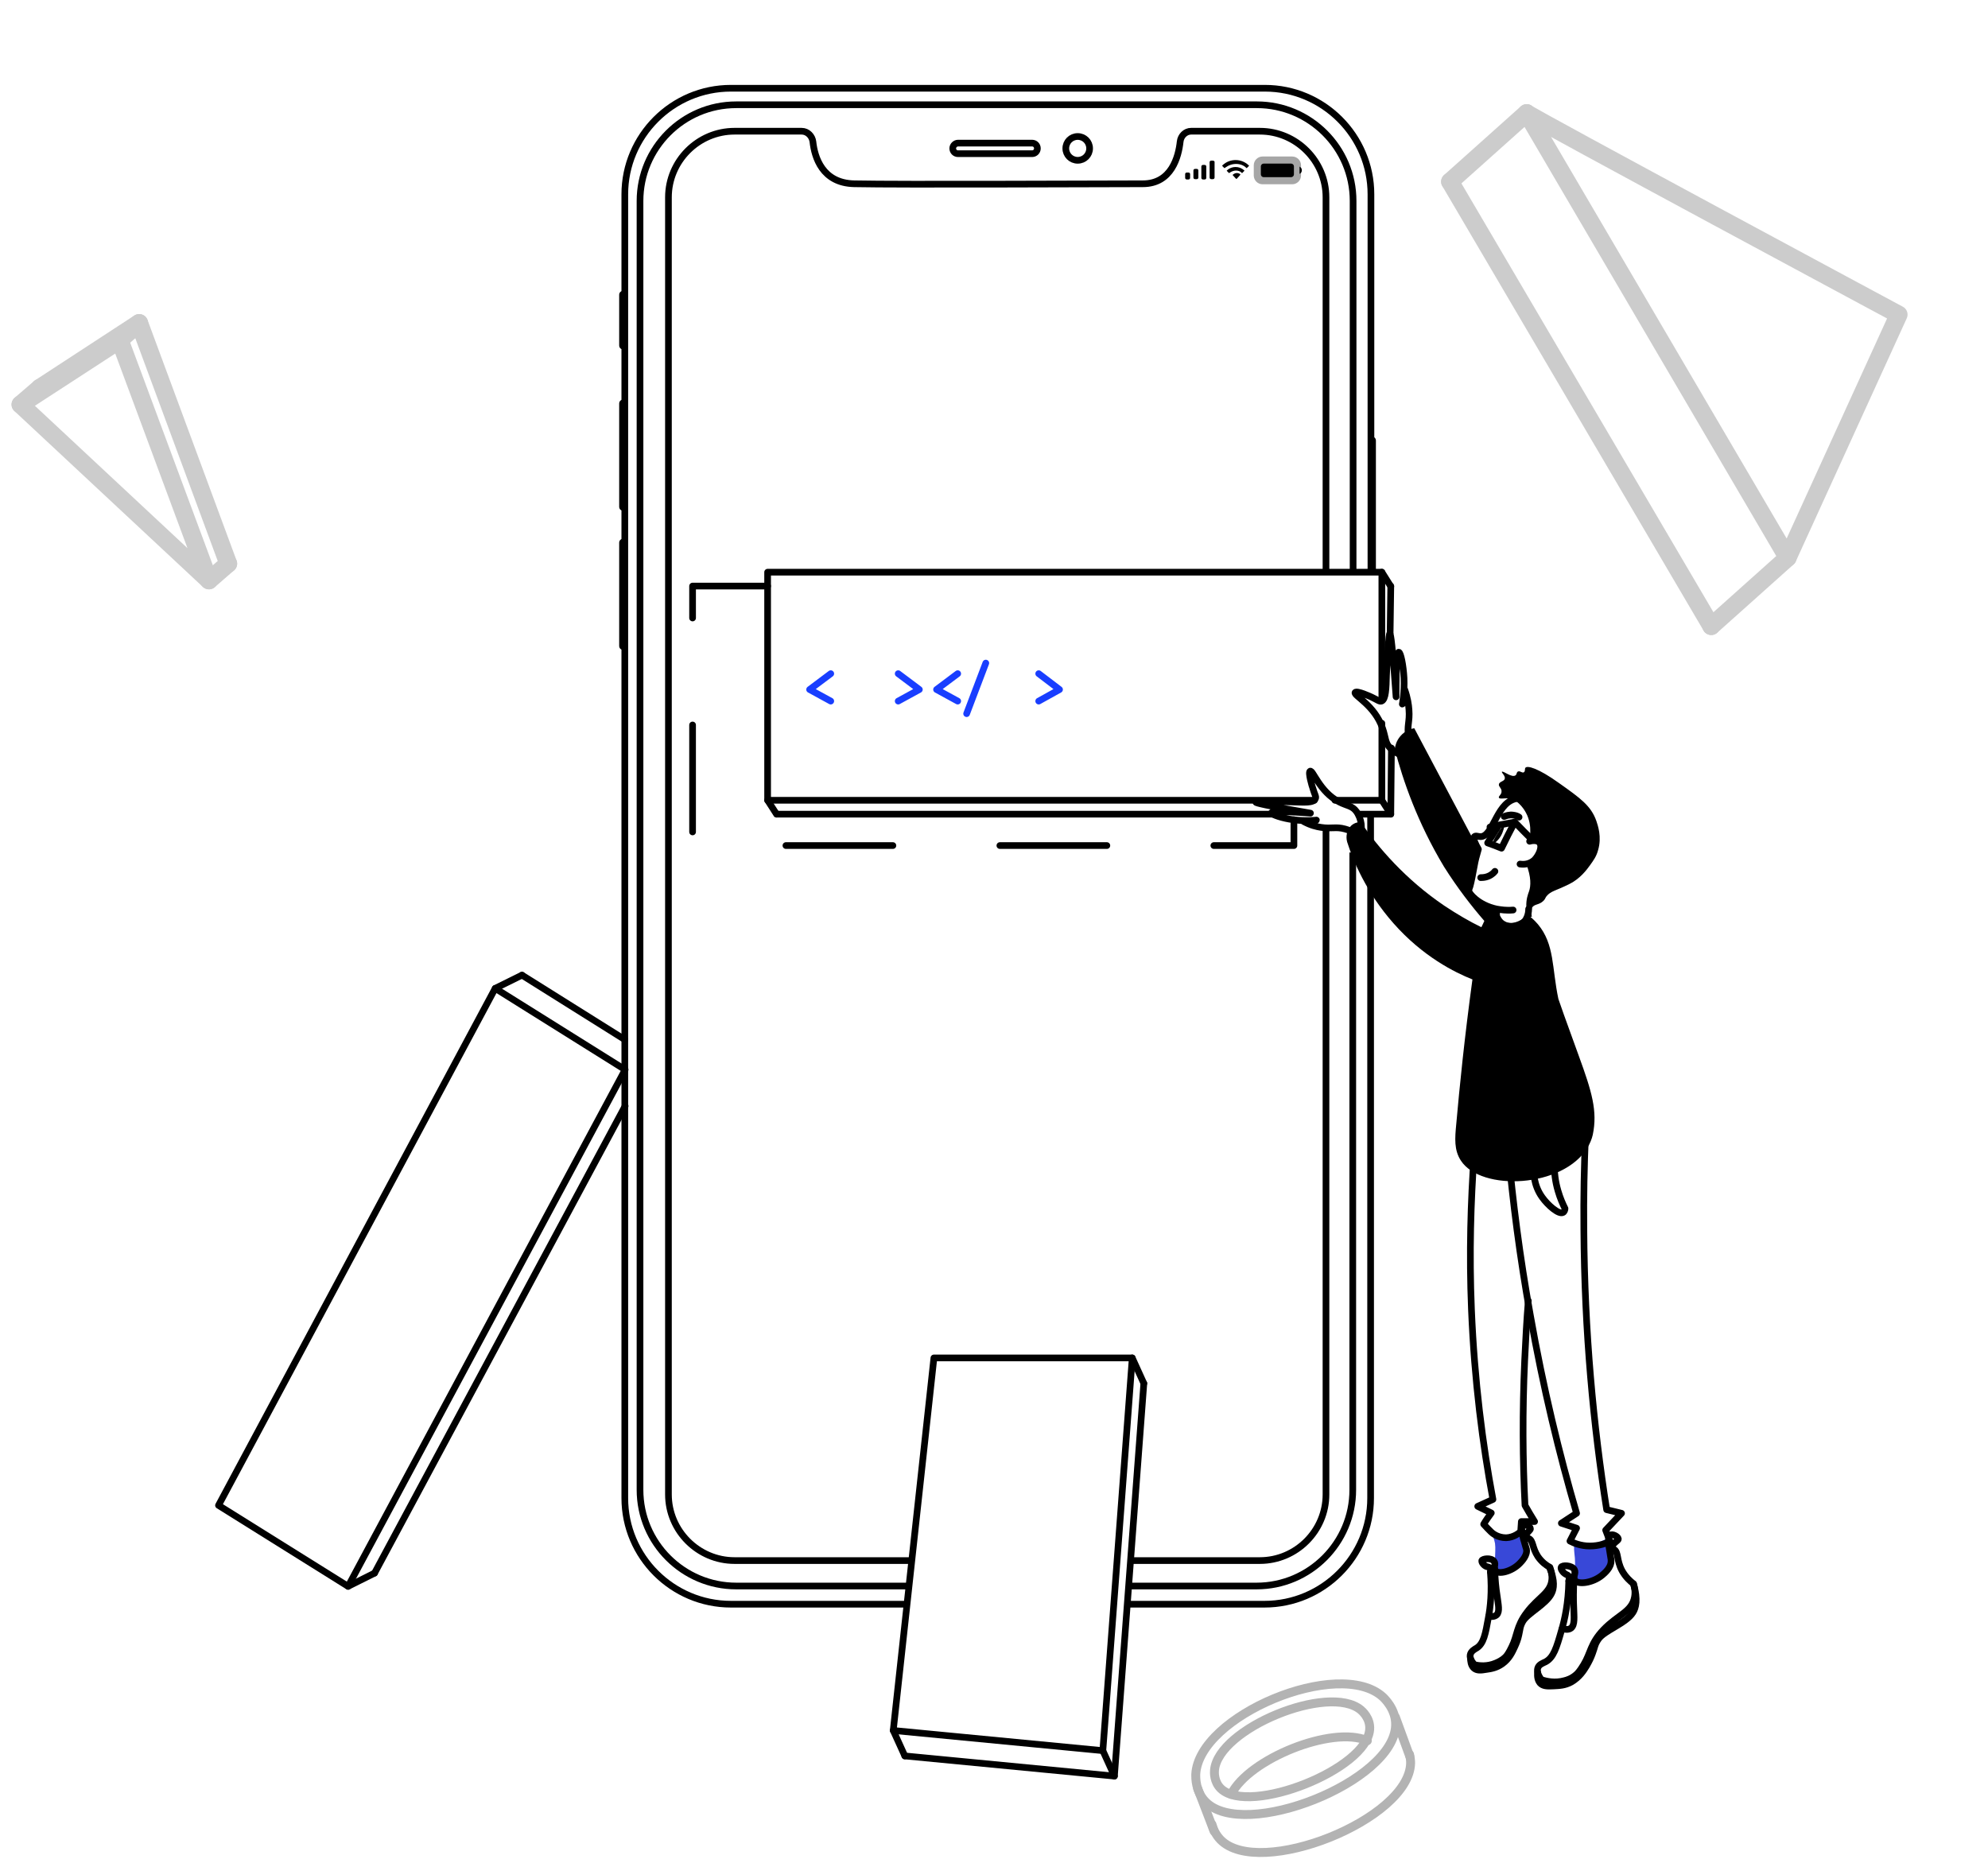 <svg width="223" height="209" viewBox="0 0 223 209" fill="none" xmlns="http://www.w3.org/2000/svg">
<g opacity="0.2">
<path d="M171.255 12.682C171.946 13.255 212.977 35.29 212.977 35.29L200.525 62.575L171.255 12.682Z" stroke="black" stroke-width="2" stroke-miterlimit="10" stroke-linecap="round" stroke-linejoin="round"/>
<path d="M191.958 70.239L162.655 20.376" stroke="black" stroke-width="2" stroke-miterlimit="10" stroke-linecap="round" stroke-linejoin="round"/>
<path d="M171.255 12.682L162.655 20.376" stroke="black" stroke-width="2" stroke-miterlimit="10" stroke-linecap="round" stroke-linejoin="round"/>
<path d="M200.525 62.575L191.958 70.239" stroke="black" stroke-width="2" stroke-miterlimit="10" stroke-linecap="round" stroke-linejoin="round"/>
</g>
<g opacity="0.3">
<path d="M134.129 199.089C134.414 192.462 150.23 185.882 155.132 190.379C155.297 190.545 156.6 191.752 156.552 193.527C156.41 199.87 139.552 206.567 135.219 202.118C134.082 200.958 134.129 199.396 134.129 199.089Z" stroke="black" stroke-miterlimit="10" stroke-linecap="round" stroke-linejoin="round"/>
<path d="M158.115 196.817C158.186 197.124 158.233 197.456 158.233 197.787C158.091 204.13 141.233 210.827 136.9 206.378C136.379 205.834 136.095 205.218 135.953 204.674" stroke="black" stroke-miterlimit="10" stroke-linecap="round" stroke-linejoin="round"/>
<path d="M136.237 198.568C136.663 193.906 149.022 188.817 152.645 191.823C152.764 191.918 153.734 192.746 153.64 194C153.356 198.473 140.191 203.68 136.971 200.674C136.142 199.893 136.213 198.781 136.237 198.568Z" stroke="black" stroke-miterlimit="10" stroke-linecap="round" stroke-linejoin="round"/>
<path d="M138.107 201.289C140.096 197.313 149.425 193.55 153.379 195.278" stroke="black" stroke-miterlimit="10" stroke-linecap="round" stroke-linejoin="round"/>
<path d="M134.343 200.627L136.189 205.431" stroke="black" stroke-miterlimit="10" stroke-linecap="round" stroke-linejoin="round"/>
<path d="M156.528 192.628L158.138 197.03" stroke="black" stroke-miterlimit="10" stroke-linecap="round" stroke-linejoin="round"/>
</g>
<g opacity="0.2">
<path d="M23.44 65.112L2.296 45.381L13.428 38.145L23.44 65.112Z" stroke="black" stroke-width="2" stroke-miterlimit="10" stroke-linecap="round" stroke-linejoin="round"/>
<path d="M4.484 43.496L15.61 36.233L25.601 63.233" stroke="black" stroke-width="2" stroke-miterlimit="10" stroke-linecap="round" stroke-linejoin="round"/>
<path d="M23.44 65.112L25.601 63.232" stroke="black" stroke-width="2" stroke-miterlimit="10" stroke-linecap="round" stroke-linejoin="round"/>
<path d="M2.296 45.381L4.484 43.496" stroke="black" stroke-width="2" stroke-miterlimit="10" stroke-linecap="round" stroke-linejoin="round"/>
<path d="M13.428 38.145L15.61 36.233" stroke="black" stroke-width="2" stroke-miterlimit="10" stroke-linecap="round" stroke-linejoin="round"/>
</g>
<path d="M70.123 119.999L39.047 177.96L24.511 168.875L55.549 110.877L70.123 119.999Z" stroke="black" stroke-width="0.75" stroke-miterlimit="10" stroke-linecap="round" stroke-linejoin="round"/>
<path d="M70.123 124.078L42.014 176.477" stroke="black" stroke-width="0.75" stroke-miterlimit="10" stroke-linecap="round" stroke-linejoin="round"/>
<path d="M58.553 109.393L70.086 116.625" stroke="black" stroke-width="0.75" stroke-miterlimit="10" stroke-linecap="round" stroke-linejoin="round"/>
<path d="M39.047 177.96L42.014 176.477" stroke="black" stroke-width="0.75" stroke-miterlimit="10" stroke-linecap="round" stroke-linejoin="round"/>
<path d="M55.55 110.877L58.553 109.393" stroke="black" stroke-width="0.75" stroke-miterlimit="10" stroke-linecap="round" stroke-linejoin="round"/>
<path d="M142.806 91.334C124.265 91.334 105.686 91.334 87.144 91.334" stroke="black" stroke-width="0.75" stroke-miterlimit="10" stroke-linecap="round" stroke-linejoin="round"/>
<path d="M156.082 83.917C156.045 86.402 156.045 88.849 156.008 91.334C154.784 91.334 153.598 91.334 152.374 91.334" stroke="black" stroke-width="0.75" stroke-miterlimit="10" stroke-linecap="round" stroke-linejoin="round"/>
<path d="M156.008 65.746C155.971 67.526 155.971 69.269 155.934 71.049" stroke="black" stroke-width="0.75" stroke-miterlimit="10" stroke-linecap="round" stroke-linejoin="round"/>
<path d="M86.106 89.776L87.107 91.334" stroke="black" stroke-width="0.75" stroke-miterlimit="10" stroke-linecap="round" stroke-linejoin="round"/>
<path d="M155.007 89.776L156.008 91.334" stroke="black" stroke-width="0.75" stroke-miterlimit="10" stroke-linecap="round" stroke-linejoin="round"/>
<path d="M155.007 64.189C155.341 64.708 155.674 65.264 156.008 65.783L155.007 64.189Z" fill="black"/>
<path d="M155.007 64.189C155.341 64.708 155.674 65.264 156.008 65.783" stroke="black" stroke-width="0.75" stroke-miterlimit="10" stroke-linecap="round" stroke-linejoin="round"/>
<path d="M147.442 89.776C127.009 89.776 106.539 89.776 86.106 89.776V64.189H155.007C155.007 68.305 155.007 72.458 155.007 76.575C155.007 77.242 155.007 77.91 155.007 78.577" stroke="black" stroke-width="0.75" stroke-miterlimit="10" stroke-linecap="round" stroke-linejoin="round"/>
<path d="M155.007 81.136V89.776H149.741" stroke="black" stroke-width="0.75" stroke-miterlimit="10" stroke-linecap="round" stroke-linejoin="round"/>
<path d="M176.675 176.265C177.12 175.857 177.788 175.301 178.678 174.744C179.938 173.928 180.569 173.521 181.051 173.817C181.57 174.114 181.311 175.004 181.941 176.191C182.349 176.932 182.905 177.414 183.239 177.674C183.35 178.045 183.461 178.564 183.35 179.157C183.053 180.826 181.496 181.123 179.864 182.828C178.381 184.386 178.455 185.424 177.639 186.759C177.194 187.501 176.935 187.761 176.749 187.909C176.267 188.317 175.785 188.465 175.488 188.539C174.413 188.836 173.449 188.613 172.893 188.428C172.633 188.057 172.373 187.612 172.485 187.167C172.596 186.722 173.078 186.574 173.375 186.426C174.265 185.943 174.598 184.868 175.155 182.903C175.526 181.679 175.933 179.788 175.971 177.414" stroke="black" stroke-width="0.75" stroke-miterlimit="10" stroke-linecap="round" stroke-linejoin="round"/>
<path d="M178.307 173.224C177.12 173.261 176.119 172.556 176.082 172.668C176.045 172.742 176.267 172.816 176.453 173.113C176.638 173.409 176.527 173.706 176.601 174.225C176.712 175.004 176.675 175.634 176.675 176.265C176.675 176.673 176.638 177.006 176.601 177.266C176.712 177.34 176.861 177.489 177.083 177.563C177.232 177.637 177.677 177.785 178.604 177.377C179.271 177.081 180.384 176.636 180.606 175.597C180.643 175.449 180.606 175.486 180.606 174.744C180.606 173.076 180.717 172.89 180.532 172.705C180.198 172.371 179.568 173.224 178.307 173.224Z" fill="#3848D8"/>
<path d="M175.971 177.34C176.008 177.192 176.045 176.969 175.971 176.821C175.896 176.71 175.785 176.673 175.637 176.598C175.303 176.413 175.044 176.005 175.118 175.82C175.192 175.56 176.304 175.56 176.601 176.079C176.824 176.487 176.416 176.895 176.601 177.229C176.935 177.822 178.641 177.6 179.716 176.71C179.976 176.487 180.754 175.857 180.717 175.078C180.717 175.078 180.717 175.041 180.717 174.967C180.569 173.928 180.495 173.706 180.458 173.298C180.421 172.742 180.384 172.371 180.606 172.223C180.903 172.037 181.496 172.371 181.533 172.631C181.533 172.816 181.311 172.853 180.94 173.261C180.754 173.446 180.643 173.632 180.569 173.78" stroke="black" stroke-width="0.75" stroke-miterlimit="10" stroke-linecap="round" stroke-linejoin="round"/>
<path d="M176.564 177.006C176.49 178.378 176.49 179.491 176.527 180.233C176.564 181.456 176.675 182.272 176.23 182.643C175.934 182.866 175.526 182.791 175.229 182.717" stroke="black" stroke-width="0.75" stroke-miterlimit="10" stroke-linecap="round" stroke-linejoin="round"/>
<path d="M172.485 187.612C172.448 187.835 172.411 188.391 172.744 188.799C173.078 189.17 173.56 189.17 174.265 189.133C174.895 189.096 175.526 189.096 176.267 188.688C177.157 188.169 177.639 187.427 177.973 186.871C178.27 186.351 178.455 185.981 178.641 185.461C178.9 184.794 178.863 184.497 179.308 183.867C179.976 182.903 182.386 182.124 183.165 180.9C183.499 180.381 183.758 179.454 183.239 177.711" stroke="black" stroke-width="0.75" stroke-miterlimit="10" stroke-linecap="round" stroke-linejoin="round"/>
<path d="M167.701 175.301C168.072 174.893 168.628 174.299 169.407 173.706C170.482 172.816 171.039 172.371 171.484 172.594C172.003 172.816 171.854 173.632 172.522 174.633C172.967 175.264 173.486 175.634 173.857 175.82C173.968 176.116 174.116 176.599 174.079 177.155C173.968 178.712 172.559 179.157 171.261 180.9C170.074 182.458 170.223 183.459 169.592 184.72C169.259 185.424 169.036 185.721 168.888 185.869C168.48 186.277 168.035 186.463 167.775 186.574C166.811 186.982 165.921 186.871 165.402 186.759C165.142 186.463 164.846 186.055 164.92 185.647C164.994 185.239 165.402 185.016 165.661 184.868C166.44 184.349 166.626 183.311 166.959 181.456C167.182 180.307 167.367 178.527 167.182 176.339" stroke="black" stroke-width="0.75" stroke-miterlimit="10" stroke-linecap="round" stroke-linejoin="round"/>
<path d="M170.482 171.11C170.445 171.11 170.482 171.37 170.52 171.629C170.408 171.741 170.186 171.926 169.926 172.074C169.704 172.186 169.11 172.482 168.332 172.297C167.664 172.148 167.219 171.741 167.071 171.555C167.479 172.186 167.627 172.779 167.701 173.15C167.775 173.743 167.701 174.114 167.701 175.301C167.701 175.671 167.738 176.005 167.738 176.191C167.85 176.265 167.998 176.339 168.183 176.413C168.332 176.45 168.74 176.524 169.555 176.079C170.149 175.746 171.113 175.189 171.224 174.225C171.261 174.003 171.224 173.817 171.15 173.446C171.002 172.668 171.002 172.186 170.742 171.703C170.705 171.629 170.52 171.11 170.482 171.11Z" fill="#3848D8"/>
<path d="M167.182 176.339C167.219 176.191 167.219 176.005 167.108 175.894C167.033 175.783 166.922 175.783 166.774 175.746C166.44 175.634 166.181 175.264 166.218 175.078C166.292 174.856 167.256 174.707 167.59 175.152C167.849 175.486 167.478 175.894 167.701 176.191C168.072 176.673 169.592 176.302 170.482 175.375C170.705 175.152 171.372 174.448 171.224 173.78C171.224 173.78 171.224 173.743 171.187 173.669C170.927 172.742 170.853 172.556 170.779 172.186C170.705 171.704 170.631 171.333 170.816 171.184C171.076 170.962 171.669 171.221 171.669 171.481C171.706 171.629 171.483 171.704 171.187 172.149C171.038 172.334 170.964 172.519 170.89 172.668" stroke="black" stroke-width="0.75" stroke-miterlimit="10" stroke-linecap="round" stroke-linejoin="round"/>
<path d="M167.664 175.968C167.701 177.229 167.812 178.23 167.924 178.935C168.072 180.047 168.257 180.789 167.887 181.16C167.627 181.382 167.256 181.382 166.997 181.308" stroke="black" stroke-width="0.75" stroke-miterlimit="10" stroke-linecap="round" stroke-linejoin="round"/>
<path d="M164.957 186.092C164.957 186.314 164.994 186.834 165.328 187.13C165.661 187.427 166.106 187.39 166.737 187.279C167.293 187.204 167.886 187.093 168.517 186.648C169.296 186.092 169.629 185.35 169.889 184.794C170.111 184.312 170.26 183.941 170.371 183.422C170.519 182.792 170.482 182.495 170.816 181.902C171.335 180.974 173.449 179.973 174.042 178.749C174.302 178.23 174.45 177.377 173.82 175.857" stroke="black" stroke-width="0.75" stroke-miterlimit="10" stroke-linecap="round" stroke-linejoin="round"/>
<path d="M86.106 65.746H77.688V94.857H145.143V91.964" stroke="black" stroke-width="0.75" stroke-miterlimit="10" stroke-linecap="round" stroke-linejoin="round" stroke-dasharray="12 12"/>
<path d="M158.011 82.693C157.788 81.433 158.159 80.988 158.048 79.615C158.011 79.059 157.899 78.281 157.566 77.353C157.38 78.688 157.343 78.985 157.306 78.985C157.306 78.985 157.566 77.687 157.492 76.055C157.417 74.646 157.121 73.163 156.898 73.163C156.75 73.163 156.602 74.09 156.602 78.169C156.194 72.384 156.008 71.086 155.897 71.086C155.786 71.086 155.637 73.46 155.526 75.722C155.489 77.242 155.452 78.466 154.97 78.651C154.747 78.725 154.562 78.54 153.857 78.206C153.783 78.169 152.189 77.428 152.003 77.687C151.818 78.021 154.191 79.096 155.081 81.692C155.452 82.731 155.341 83.361 156.008 83.991C156.75 84.733 158.011 84.993 158.307 84.548C158.604 84.214 158.196 83.806 158.011 82.693Z" stroke="black" stroke-width="0.75" stroke-miterlimit="10" stroke-linecap="round" stroke-linejoin="round"/>
<path d="M150.891 93.002C149.815 92.706 149.407 93.002 148.184 92.817C147.702 92.743 147.034 92.594 146.218 92.15C147.405 92.038 147.665 92.038 147.665 92.001C147.665 92.001 146.515 92.15 145.106 91.964C143.882 91.816 142.584 91.371 142.621 91.185C142.658 91.037 143.437 90.963 146.997 91.222C141.991 90.37 140.841 90.073 140.878 89.999C140.878 89.888 142.955 89.888 144.957 89.962C146.292 89.999 147.331 90.11 147.553 89.591C147.665 89.368 147.479 89.183 147.257 88.404C147.22 88.33 146.7 86.624 146.96 86.513C147.257 86.328 148.035 88.849 150.223 89.962C151.076 90.407 151.67 90.37 152.152 91.037C152.745 91.853 152.893 93.151 152.485 93.448C152.152 93.707 151.855 93.262 150.891 93.002Z" stroke="black" stroke-width="0.75" stroke-miterlimit="10" stroke-linecap="round" stroke-linejoin="round"/>
<path d="M165.353 129.567C164.982 134.721 164.797 140.543 165.057 146.885C165.39 154.932 166.317 162.089 167.467 168.208C166.911 168.467 166.317 168.727 165.761 168.986C166.28 169.246 166.762 169.468 167.282 169.728C166.985 170.136 166.688 170.544 166.429 170.989C166.688 171.286 166.985 171.582 167.244 171.842C167.393 171.99 167.986 172.509 168.95 172.509C169.84 172.472 170.434 171.953 170.582 171.805C170.619 171.434 170.619 171.063 170.656 170.692C171.138 170.692 171.657 170.692 172.139 170.692C171.769 170.099 171.398 169.468 171.064 168.875C170.804 163.795 170.767 158.381 171.027 152.633C171.138 150.333 171.249 148.108 171.435 145.921" stroke="black" stroke-width="0.75" stroke-miterlimit="10" stroke-linecap="round" stroke-linejoin="round"/>
<path d="M169.173 129.047C169.692 134.758 170.471 140.951 171.657 147.515C173.104 155.71 174.921 163.164 176.849 169.765C176.293 170.136 175.7 170.507 175.143 170.877C175.7 171.063 176.293 171.248 176.849 171.434C176.59 171.916 176.367 172.398 176.107 172.88C176.515 173.102 177.331 173.436 178.332 173.436C179.371 173.436 180.15 173.14 180.595 172.917C180.446 172.509 180.261 172.064 180.112 171.656C180.706 171.026 181.299 170.395 181.892 169.765C181.336 169.617 180.78 169.505 180.224 169.357C178.74 159.975 177.739 149.443 177.665 137.947C177.628 134.276 177.702 130.753 177.85 127.305C174.958 127.898 172.065 128.491 169.173 129.047Z" stroke="black" stroke-width="0.75" stroke-miterlimit="10" stroke-linecap="round" stroke-linejoin="round"/>
<path d="M156.453 84.028C156.49 83.769 156.601 83.138 157.084 82.582C157.677 81.877 158.456 81.729 158.641 81.692C161.051 86.216 163.425 90.74 165.835 95.264C165.613 96.525 165.316 97.823 164.945 99.158C164.871 99.418 164.797 99.715 164.723 99.974C164.982 100.345 165.427 100.901 166.169 101.383C166.836 101.791 167.467 101.94 167.838 102.014C167.838 102.125 167.838 102.236 167.801 102.347C167.912 102.644 168.171 103.052 168.579 103.312C169.358 103.794 170.508 103.497 171.361 102.607C171.657 102.83 172.065 103.163 172.51 103.682C174.401 105.945 174.068 108.577 174.809 112.063C174.884 112.323 175.625 114.4 177.109 118.479C178.555 122.447 179.222 124.635 178.666 127.305C178.555 127.787 178.369 128.232 178.073 128.751C175.329 133.275 166.132 133.683 163.87 130.197C163.091 129.01 163.202 127.675 163.351 126.118C163.721 121.927 164.278 116.402 165.168 109.875C163.202 109.097 159.605 107.317 156.305 103.571C153.264 100.122 151.781 96.562 151.113 94.449C150.928 93.781 151.113 93.077 151.558 92.632C152.003 92.224 152.485 92.224 152.634 92.224C154.599 95.079 157.64 98.639 162.016 101.606C163.462 102.57 164.871 103.386 166.169 104.016C166.28 103.794 166.391 103.571 166.503 103.312C165.056 101.643 163.499 99.64 161.979 97.23C159.012 92.298 157.38 87.588 156.453 84.028Z" fill="black"/>
<path d="M167.875 102.236C167.875 102.422 167.875 102.57 167.875 102.756C167.986 103.015 168.171 103.386 168.505 103.608C169.358 104.202 170.619 103.942 171.138 103.201C171.175 103.126 171.212 103.052 171.212 103.052C171.435 102.644 171.472 102.236 171.472 101.977" stroke="black" stroke-width="0.75" stroke-miterlimit="10" stroke-linecap="round" stroke-linejoin="round"/>
<path d="M169.729 102.088C168.95 102.162 168.32 102.051 167.875 101.977C165.798 101.532 164.76 100.197 164.76 99.937C164.76 99.789 164.797 99.715 164.908 99.381C165.02 99.01 165.242 97.86 165.39 97.044C165.465 96.6 165.613 96.006 165.835 95.264C165.539 94.745 165.205 94.115 165.39 93.855C165.539 93.707 165.761 93.855 166.095 93.855C167.467 93.818 167.801 90.332 169.803 89.665C169.989 89.591 170.174 89.591 170.248 89.554" stroke="black" stroke-width="0.75" stroke-miterlimit="10" stroke-linecap="round" stroke-linejoin="round"/>
<path d="M166.874 94.56C167.282 93.893 167.727 93.225 168.135 92.558C168.728 92.446 169.321 92.335 169.915 92.224C169.395 93.188 168.913 94.152 168.431 95.153C167.912 94.931 167.393 94.746 166.874 94.56Z" stroke="black" stroke-width="0.75" stroke-miterlimit="10" stroke-linecap="round" stroke-linejoin="round"/>
<path d="M168.505 93.485C168.172 94.263 167.541 94.708 167.467 94.597C167.319 94.449 168.542 92.52 168.691 92.632C168.802 92.706 168.617 93.188 168.505 93.485Z" fill="black"/>
<path d="M166.095 98.454C166.392 98.454 166.948 98.417 167.43 98.009C167.541 97.935 167.615 97.823 167.69 97.749" stroke="black" stroke-width="0.75" stroke-miterlimit="10" stroke-linecap="round" stroke-linejoin="round"/>
<path d="M170.508 96.933C170.73 96.97 171.472 97.045 172.102 96.488C172.584 96.006 173.029 95.079 172.733 94.597C172.473 94.152 171.694 94.338 171.583 94.375" stroke="black" stroke-width="0.75" stroke-miterlimit="10" stroke-linecap="round" stroke-linejoin="round"/>
<path d="M171.212 96.933C171.769 98.417 171.732 99.381 171.509 100.011C171.398 100.308 171.175 100.901 171.212 101.717C171.212 102.125 171.287 102.496 171.361 102.718C171.509 102.755 171.695 102.83 171.843 102.867C171.769 102.607 171.769 102.385 171.769 102.236C171.769 102.199 171.806 102.014 171.843 101.865C172.065 101.383 172.622 101.569 173.141 101.05C173.4 100.79 173.289 100.716 173.586 100.419C173.92 100.085 174.253 99.974 174.587 99.826C174.587 99.826 175.255 99.566 176.07 99.158C177.257 98.565 177.999 97.564 178.37 97.045C178.74 96.525 179.074 96.081 179.26 95.376C179.705 93.892 179.222 92.558 179.074 92.112C178.481 90.407 177.294 89.554 174.884 87.848C172.51 86.142 171.287 85.845 171.101 86.142C171.027 86.253 171.101 86.513 170.953 86.624C170.767 86.772 170.508 86.439 170.285 86.55C170.1 86.624 170.174 86.81 170.026 86.958C169.618 87.329 168.58 86.402 168.468 86.587C168.431 86.698 168.839 86.995 168.802 87.329C168.765 87.662 168.172 87.662 168.135 87.996C168.097 88.256 168.431 88.404 168.431 88.738C168.468 89.146 168.06 89.294 168.135 89.48C168.209 89.702 168.802 89.48 169.395 89.591C170.434 89.813 171.101 91.037 171.175 91.185C171.991 92.706 171.546 94.3 171.472 94.449C171.583 94.412 171.769 94.338 172.028 94.412C172.14 94.449 172.436 94.486 172.585 94.708C172.918 95.153 172.436 96.377 171.583 96.859C171.509 96.859 171.324 96.896 171.212 96.933Z" fill="black"/>
<path d="M168.728 91.593C168.913 91.519 169.284 91.371 169.766 91.445C170.026 91.482 170.248 91.556 170.397 91.668" stroke="black" stroke-width="0.75" stroke-miterlimit="10" stroke-linecap="round" stroke-linejoin="round"/>
<path d="M167.133 92.78C167.393 92.817 167.652 92.891 167.912 92.928" stroke="black" stroke-width="0.75" stroke-miterlimit="10" stroke-linecap="round" stroke-linejoin="round"/>
<path d="M169.915 92.224C170.545 92.891 171.212 93.559 171.843 94.189" stroke="black" stroke-width="0.75" stroke-miterlimit="10" stroke-linecap="round" stroke-linejoin="round"/>
<path d="M174.327 130.753C174.364 131.495 174.439 132.496 174.772 133.609C174.995 134.387 175.292 135.055 175.551 135.574C175.551 135.722 175.477 135.945 175.329 136.019C174.847 136.279 173.623 135.203 172.992 134.313C172.028 132.978 171.954 131.421 172.028 130.271" stroke="black" stroke-width="0.75" stroke-miterlimit="10" stroke-linecap="round" stroke-linejoin="round"/>
<path d="M168.357 127.861C168.06 127.49 165.984 124.968 166.836 122.632C166.948 122.373 167.059 122.113 167.281 121.816" stroke="black" stroke-width="0.75" stroke-miterlimit="10" stroke-linecap="round" stroke-linejoin="round"/>
<path d="M101.755 179.963H81.99C75.426 179.963 70.086 174.623 70.086 168.059V21.803C70.086 15.239 75.426 9.899 81.99 9.899H141.879C148.443 9.899 153.783 15.239 153.783 21.803V64.152" stroke="black" stroke-width="0.75"/>
<path d="M153.746 91.519V168.059C153.746 174.623 148.406 179.963 141.842 179.963H126.453" stroke="black" stroke-width="0.75"/>
<path d="M101.978 177.923H82.583C76.65 177.923 71.792 173.103 71.792 167.132V22.544C71.792 16.611 76.613 11.753 82.583 11.753H140.99C146.923 11.753 151.781 16.574 151.781 22.544V64.189" stroke="black" stroke-width="0.75"/>
<path d="M151.744 95.635V167.132C151.744 173.065 146.923 177.923 140.953 177.923H126.601" stroke="black" stroke-width="0.75"/>
<path d="M102.275 175.068H82.398C78.319 175.068 74.981 171.73 74.981 167.651V22.136C74.981 18.057 78.319 14.72 82.398 14.72H89.926C90.593 14.72 91.112 15.276 91.187 15.906C91.372 17.612 92.225 20.542 95.822 20.616C100.94 20.727 123.709 20.616 128.196 20.616C131.422 20.616 132.201 17.575 132.386 15.869C132.46 15.239 132.98 14.72 133.61 14.72H141.323C145.402 14.72 148.74 18.057 148.74 22.136V64.189" stroke="black" stroke-width="0.75"/>
<path d="M148.74 92.891V167.651C148.74 171.73 145.402 175.068 141.323 175.068H126.823" stroke="black" stroke-width="0.75"/>
<path d="M69.456 60.888C69.456 60.629 69.641 60.443 69.901 60.443H69.975V72.903H69.901C69.641 72.903 69.456 72.718 69.456 72.458V60.888Z" fill="black"/>
<path d="M69.456 45.276C69.456 45.017 69.641 44.831 69.901 44.831H69.975V57.291H69.901C69.641 57.291 69.456 57.106 69.456 56.846V45.276Z" fill="black"/>
<path d="M69.456 33.076C69.456 32.816 69.641 32.631 69.901 32.631H69.975V39.195H69.901C69.641 39.195 69.456 39.009 69.456 38.75V33.076Z" fill="black"/>
<path d="M153.82 64.189V48.985H153.894C154.154 48.985 154.339 49.17 154.339 49.43V64.189" fill="black"/>
<path d="M107.466 16.055H115.773C116.107 16.055 116.366 16.314 116.366 16.648C116.366 16.982 116.107 17.241 115.773 17.241H107.466C107.132 17.241 106.873 16.982 106.873 16.648C106.873 16.314 107.169 16.055 107.466 16.055Z" stroke="black" stroke-width="0.75"/>
<path d="M120.89 17.983C121.632 17.983 122.225 17.39 122.225 16.648C122.225 15.906 121.632 15.313 120.89 15.313C120.149 15.313 119.555 15.906 119.555 16.648C119.555 17.39 120.149 17.983 120.89 17.983Z" stroke="black" stroke-width="0.75"/>
<path opacity="0.35" d="M141.62 18.057H144.957C145.217 18.057 145.439 18.28 145.439 18.539V19.689C145.439 19.948 145.217 20.171 144.957 20.171H141.62C141.36 20.171 141.138 19.948 141.138 19.689V18.539C141.138 18.28 141.36 18.057 141.62 18.057Z" stroke="black"/>
<path fill-rule="evenodd" clip-rule="evenodd" d="M141.731 18.354C141.583 18.354 141.435 18.502 141.435 18.651V19.578C141.435 19.726 141.583 19.874 141.731 19.874H144.846C144.995 19.874 145.143 19.726 145.143 19.578V18.651C145.143 18.502 144.995 18.354 144.846 18.354H141.731ZM145.773 19.503V18.688C145.922 18.762 146.033 18.91 146.033 19.096C146.033 19.281 145.922 19.466 145.773 19.503Z" fill="black"/>
<path fill-rule="evenodd" clip-rule="evenodd" d="M138.653 18.391C139.098 18.391 139.506 18.539 139.803 18.836C139.84 18.873 139.877 18.873 139.877 18.836L140.099 18.613V18.576C140.099 18.576 140.099 18.539 140.062 18.539C139.247 17.76 137.949 17.76 137.133 18.539C137.133 18.539 137.133 18.576 137.096 18.576V18.613L137.318 18.836C137.355 18.873 137.392 18.873 137.392 18.836C137.8 18.539 138.208 18.391 138.653 18.391ZM138.653 19.133C138.876 19.133 139.135 19.207 139.284 19.392C139.321 19.429 139.358 19.429 139.358 19.392L139.58 19.17C139.58 19.17 139.617 19.133 139.58 19.133C139.543 19.133 139.58 19.095 139.543 19.095C139.024 18.613 138.171 18.613 137.652 19.095L137.615 19.133V19.17L137.837 19.392C137.874 19.429 137.912 19.429 137.912 19.392C138.171 19.207 138.431 19.133 138.653 19.133ZM139.098 19.615V19.652L138.727 20.06H138.69H138.653L138.282 19.652C138.282 19.652 138.245 19.615 138.282 19.615C138.282 19.615 138.282 19.578 138.319 19.578C138.579 19.355 138.913 19.355 139.172 19.578C139.098 19.578 139.098 19.615 139.098 19.615Z" fill="black"/>
<path fill-rule="evenodd" clip-rule="evenodd" d="M136.057 18.02H135.872C135.76 18.02 135.686 18.094 135.686 18.205V19.911C135.686 20.023 135.76 20.097 135.872 20.097H136.057C136.168 20.097 136.243 20.023 136.243 19.911V18.205C136.28 18.131 136.168 18.02 136.057 18.02ZM134.945 18.502H135.13C135.241 18.502 135.315 18.576 135.315 18.688V19.948C135.315 20.06 135.241 20.134 135.13 20.134H134.945C134.833 20.134 134.759 20.06 134.759 19.948V18.688C134.759 18.576 134.833 18.502 134.945 18.502ZM134.24 18.947H134.055C133.943 18.947 133.869 19.021 133.869 19.133V19.911C133.869 20.023 133.943 20.097 134.055 20.097H134.24C134.351 20.097 134.425 20.023 134.425 19.911V19.133C134.425 19.021 134.351 18.947 134.24 18.947ZM133.313 19.355H133.128C133.016 19.355 132.942 19.429 132.942 19.54V19.948C132.942 20.06 133.016 20.134 133.128 20.134H133.313C133.424 20.134 133.498 20.06 133.498 19.948V19.54C133.498 19.429 133.424 19.355 133.313 19.355Z" fill="black"/>
<path d="M104.759 152.336L100.198 194.129L123.709 196.391L127.009 152.336H104.759Z" stroke="black" stroke-width="0.75" stroke-miterlimit="10" stroke-linecap="round" stroke-linejoin="round"/>
<path d="M101.496 196.984L125.006 199.246L128.307 155.191" stroke="black" stroke-width="0.75" stroke-miterlimit="10" stroke-linecap="round" stroke-linejoin="round"/>
<path d="M100.198 194.129L101.496 196.984" stroke="black" stroke-width="0.75" stroke-miterlimit="10" stroke-linecap="round" stroke-linejoin="round"/>
<path d="M123.708 196.391L125.006 199.246" stroke="black" stroke-width="0.75" stroke-miterlimit="10" stroke-linecap="round" stroke-linejoin="round"/>
<path d="M127.009 152.336L128.307 155.191" stroke="black" stroke-width="0.75" stroke-miterlimit="10" stroke-linecap="round" stroke-linejoin="round"/>
<path d="M93.189 75.573L90.816 77.353L93.189 78.651" stroke="#193EFF" stroke-width="0.75" stroke-miterlimit="10" stroke-linecap="round" stroke-linejoin="round"/>
<path d="M100.754 75.573L103.127 77.353L100.754 78.651" stroke="#193EFF" stroke-width="0.75" stroke-miterlimit="10" stroke-linecap="round" stroke-linejoin="round"/>
<path d="M108.43 80.06C109.135 78.169 109.877 76.278 110.581 74.387" stroke="#193EFF" stroke-width="0.75" stroke-miterlimit="10" stroke-linecap="round" stroke-linejoin="round"/>
<path d="M107.429 75.573L105.056 77.353L107.429 78.651" stroke="#193EFF" stroke-width="0.75" stroke-miterlimit="10" stroke-linecap="round" stroke-linejoin="round"/>
<path d="M116.515 75.573L118.851 77.353L116.515 78.651" stroke="#193EFF" stroke-width="0.75" stroke-miterlimit="10" stroke-linecap="round" stroke-linejoin="round"/>
</svg>
